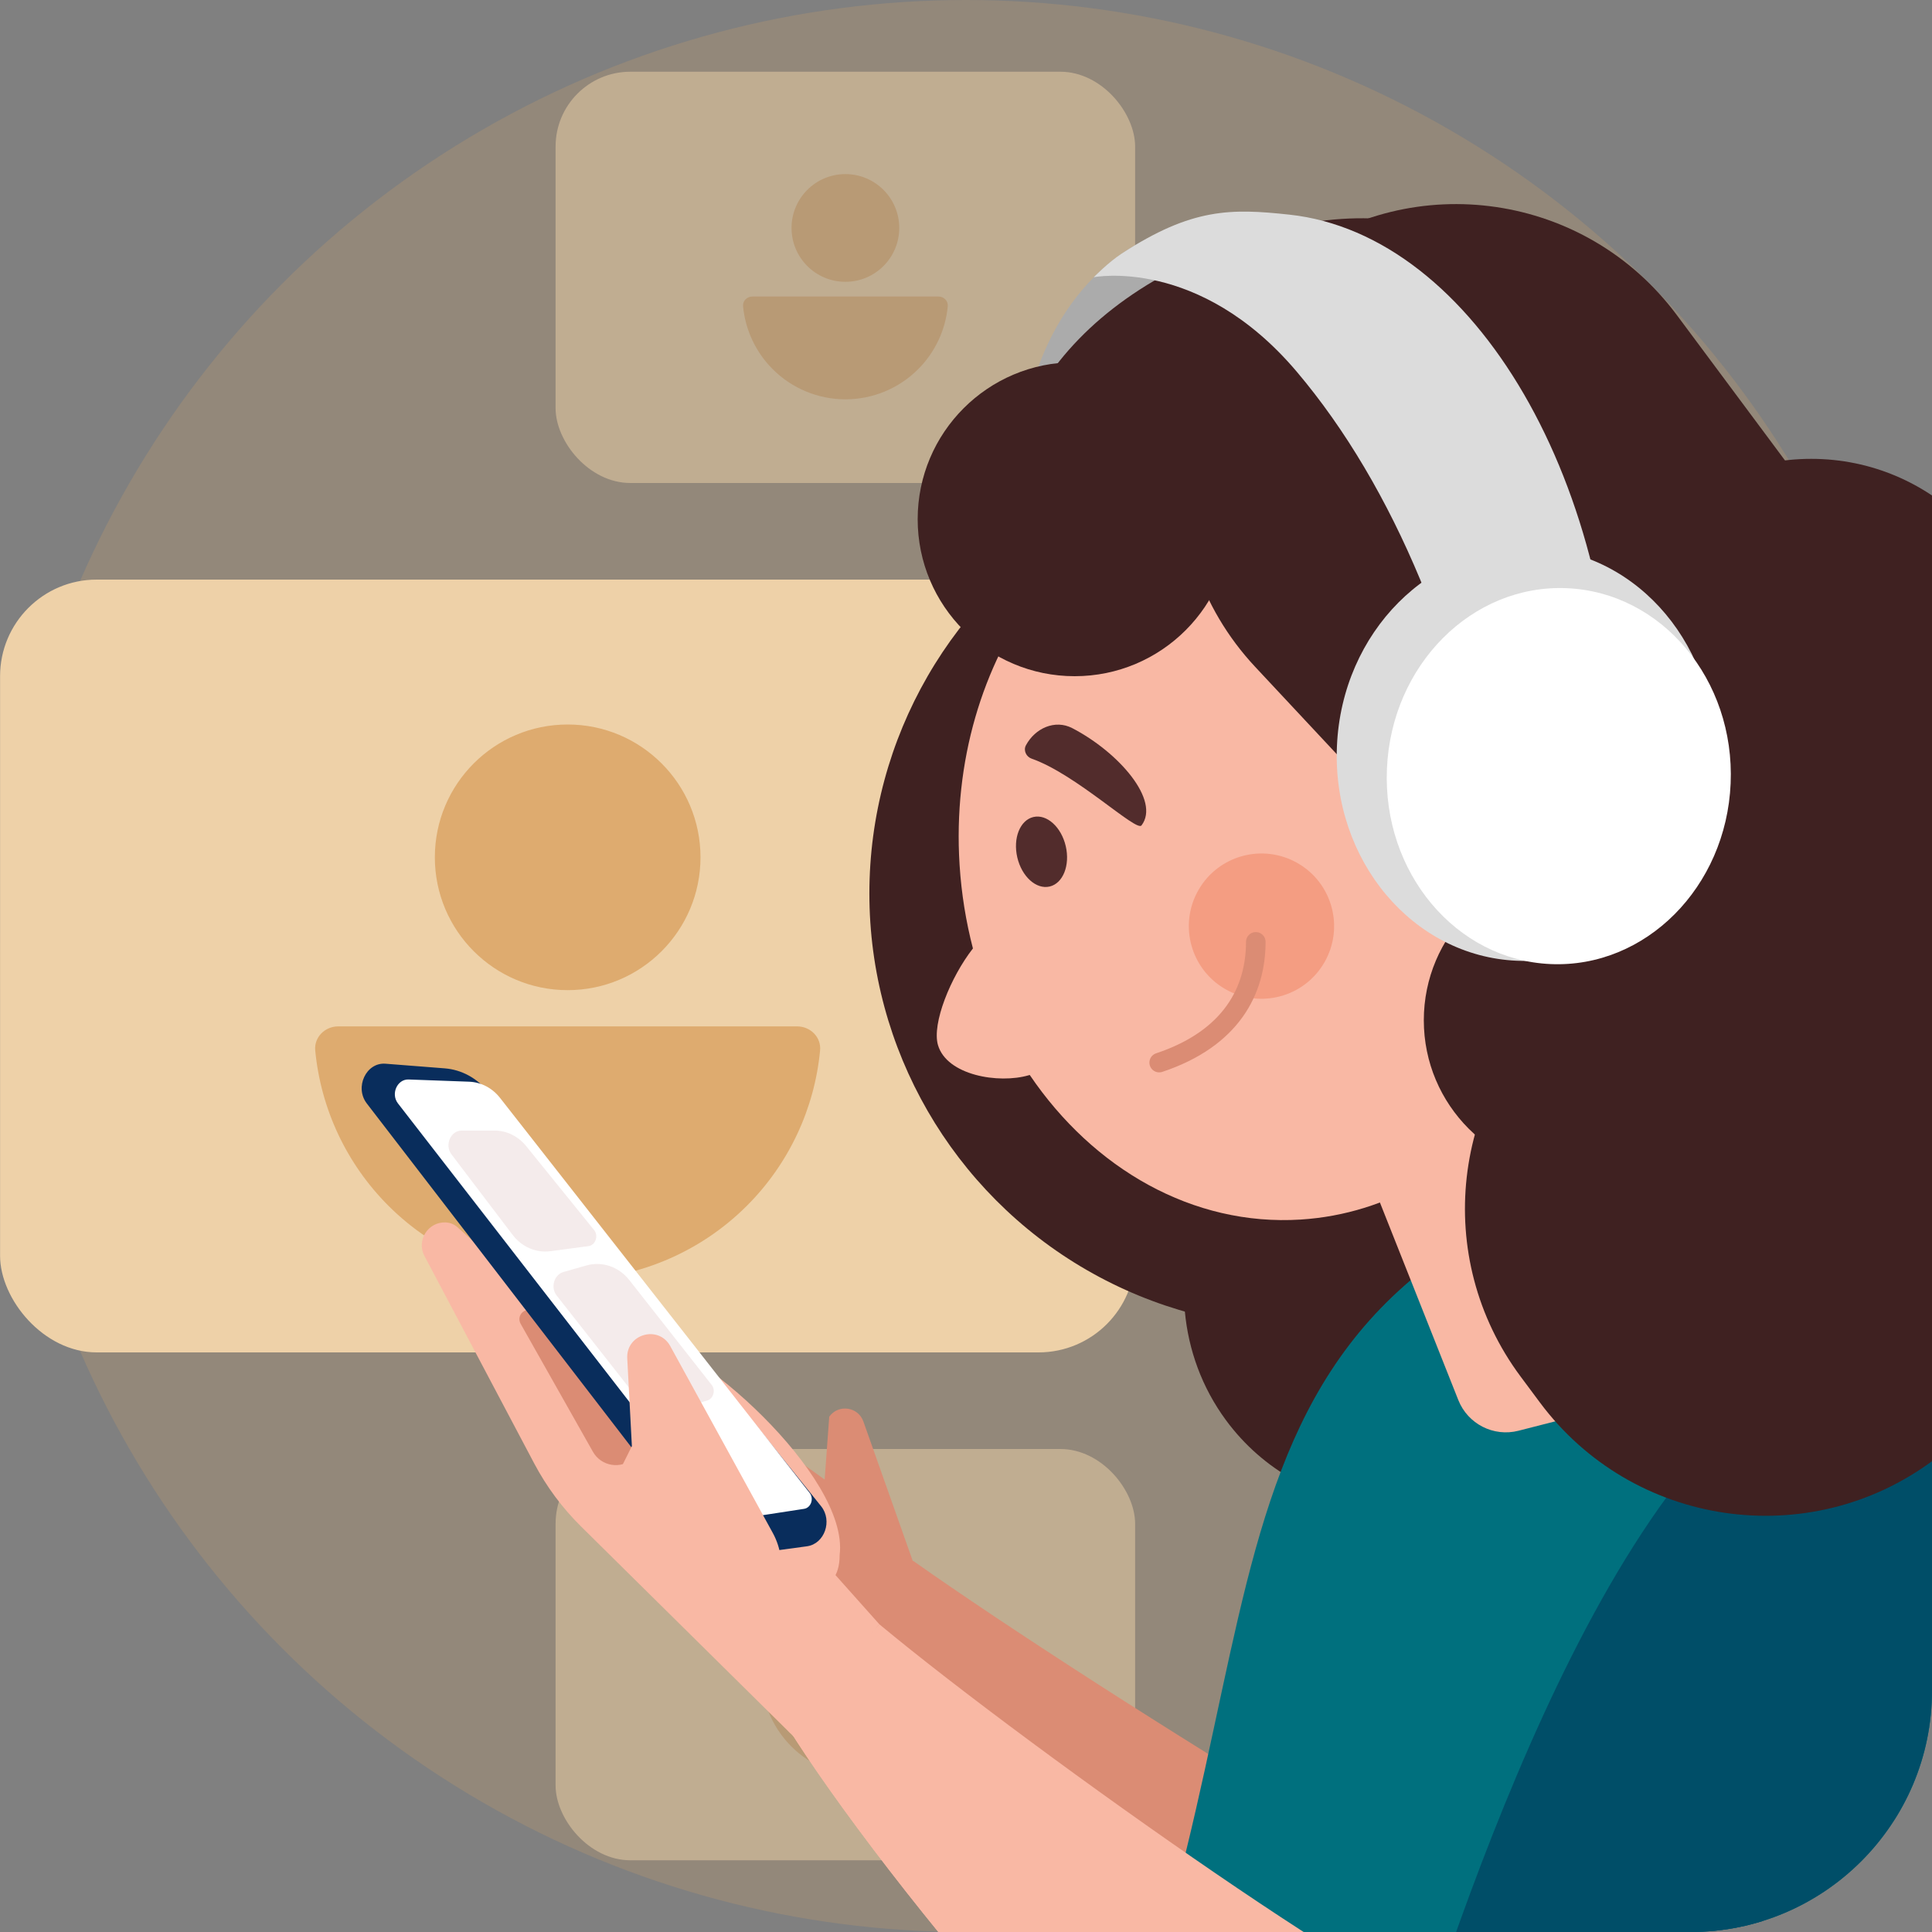 <svg width="80" height="80" viewBox="0 0 80 80" fill="none" xmlns="http://www.w3.org/2000/svg">
<rect x="0" y="0" width="80" height="80" fill="#808080" stroke="none"/>
<g clip-path="url(#clip0_137_15117)">
<circle opacity="0.15" cx="40" cy="40" r="40" fill="#FDB858"/>
<rect x="0.003" y="24" width="47" height="32" rx="4" fill="#EED1A8"/>
<circle r="5.5" transform="matrix(-1 0 0 1 23.506 35.5)" fill="#DEAB6F"/>
<path d="M14.006 42.5C13.454 42.5 13.001 42.949 13.053 43.498C13.284 45.917 14.349 48.192 16.081 49.925C18.05 51.894 20.721 53 23.506 53C26.291 53 28.961 51.894 30.93 49.925C32.663 48.192 33.727 45.917 33.958 43.498C34.011 42.949 33.558 42.5 33.006 42.5L14.006 42.5Z" fill="#DEAB6F"/>
<g opacity="0.5">
<rect x="23.006" y="2.97" width="23.997" height="17.03" rx="3.096" fill="#EED1A8"/>
<circle r="2.23" transform="matrix(-1 0 0 1 35.006 9.439)" fill="#DEAB6F"/>
<path d="M31.155 12.278C30.931 12.278 30.747 12.46 30.769 12.682C30.862 13.663 31.294 14.586 31.997 15.288C32.795 16.087 33.878 16.535 35.007 16.535C36.136 16.535 37.219 16.087 38.018 15.288C38.72 14.586 39.152 13.663 39.245 12.682C39.267 12.46 39.083 12.278 38.859 12.278L31.155 12.278Z" fill="#DEAB6F"/>
<rect x="23.006" y="60" width="23.997" height="17.03" rx="3.096" fill="#EED1A8"/>
<circle r="2.23" transform="matrix(-1 0 0 1 35.781 66.469)" fill="#DEAB6F"/>
<path d="M31.928 69.308C31.704 69.308 31.521 69.49 31.542 69.713C31.636 70.693 32.068 71.616 32.77 72.318C33.568 73.117 34.651 73.565 35.781 73.565C36.91 73.565 37.993 73.117 38.791 72.318C39.493 71.616 39.925 70.693 40.019 69.713C40.04 69.49 39.856 69.308 39.633 69.308L31.928 69.308Z" fill="#DEAB6F"/>
</g>
<path d="M28.045 63.306L34.371 69.434L34.39 69.412C39.593 75.927 55.043 91.303 63.801 95.228C64.348 95.473 64.898 95.665 65.449 95.809C69.865 96.959 74.349 94.987 78.195 92.252C81.545 89.869 84.411 86.906 86.324 84.923L86.323 84.922L76.283 72.758C76.016 72.97 75.666 73.245 75.258 73.567L75.255 73.569C72.466 75.766 66.945 80.114 66.106 81.286C65.346 82.346 45.663 70.18 37.812 64.631L37.8 64.648L35.751 58.861C35.534 58.248 34.718 58.132 34.339 58.659L34.337 58.661L34.147 61.265L28.75 57.399L27.3 54.632C26.789 53.657 25.394 53.652 24.876 54.623C24.548 57.85 25.716 61.049 28.045 63.306Z" fill="#DB8C74"/>
<path d="M50.825 39.862C51.19 40.242 55.266 37.588 55.002 37.133C51.087 30.382 46.721 23.172 49.741 14.468C50.343 12.735 51.072 11.108 51.91 9.599C52.071 9.309 51.865 8.949 51.534 8.966C49.054 9.092 46.991 9.759 45.292 11.479C39.87 16.967 41.61 29.072 49.366 38.244C49.842 38.807 50.329 39.346 50.825 39.862Z" fill="#ABABAB"/>
<path d="M49.106 48.046C43.048 35.524 34.569 18.001 49.092 10.926C64.883 3.233 71.621 20.692 76.619 33.645C77.094 34.877 77.554 36.068 78.004 37.193C78.663 38.84 78.086 40.811 76.567 41.937C74.515 43.458 72.382 44.856 70.182 46.124C72.22 50.196 70.919 55.451 66.904 58.466L64.421 60.33C59.964 63.675 53.851 62.995 50.767 58.81C48.769 56.099 48.532 52.583 49.825 49.532C49.59 49.046 49.35 48.55 49.106 48.046Z" fill="#3F2121"/>
<circle cx="53.999" cy="37" r="18" fill="#3F2121"/>
<path d="M64.069 49.588C46.79 57.06 54.725 73.005 41.5 96.281L100.237 96.281C94.997 75.408 84.952 40.558 64.069 49.588Z" fill="#00707E"/>
<path d="M80.903 55.96C70.611 52.632 63.034 71.794 59.31 82.838L62.389 82.993C68.684 83.31 74.599 86.1 78.848 90.754C83.639 80.1 94.007 60.198 80.903 55.96Z" fill="#004E68"/>
<path d="M53.99 41.857L62.316 34.804L74.747 56.208L62.877 59.244C61.846 59.508 60.779 58.964 60.386 57.974L53.99 41.857Z" fill="#F9B8A4"/>
<circle r="2.929" transform="matrix(-0.763 0.646 0.646 0.763 48.908 32.953)" fill="#F49D82"/>
<path fill-rule="evenodd" clip-rule="evenodd" d="M53.863 50.499C61.123 50.038 66.567 42.717 66.024 34.145C65.48 25.574 59.155 18.999 51.895 19.459C44.636 19.919 39.191 27.241 39.734 35.812C39.81 37.009 39.999 38.167 40.287 39.273C39.364 40.452 38.581 42.385 38.839 43.273C39.204 44.524 41.346 44.889 42.598 44.524C42.612 44.52 42.626 44.516 42.639 44.512C45.269 48.393 49.389 50.782 53.863 50.499Z" fill="#F9B8A4"/>
<circle r="3.008" transform="matrix(-0.498 0.867 0.867 0.498 52.235 38.349)" fill="#F49D82"/>
<path d="M47.267 34.179C48.053 33.149 46.34 31.159 44.401 30.151C43.686 29.78 42.859 30.153 42.48 30.864C42.369 31.074 42.493 31.336 42.717 31.414C44.564 32.059 47.053 34.46 47.267 34.179Z" fill="#522C2C"/>
<ellipse cx="43.127" cy="35.27" rx="1.478" ry="1.03" transform="rotate(-103.135 43.127 35.27)" fill="#522C2C"/>
<path fill-rule="evenodd" clip-rule="evenodd" d="M51.974 27.613C47.337 22.65 48.049 14.757 53.498 10.703C58.543 6.949 65.677 7.996 69.431 13.042L84.913 33.851C87.099 34.847 88.974 36.531 90.118 38.75L93.721 45.735C96.3 50.736 94.187 56.562 89.002 58.747C86.612 59.754 83.986 59.812 81.597 59.092C81.133 59.585 80.62 60.045 80.058 60.463C74.897 64.302 67.602 63.231 63.762 58.071L62.963 56.997C59.294 52.065 60.11 45.181 64.696 41.23L51.974 27.613Z" fill="#3F2121"/>
<circle cx="74.999" cy="28" r="9" fill="#3F2121"/>
<circle cx="44.499" cy="21.5" r="6.5" fill="#3F2121"/>
<circle cx="65.305" cy="42.248" r="6.348" fill="#3F2121"/>
<path d="M57.901 32.741C58.48 35.472 58.729 37.9 60.575 37.509C61.212 37.374 65.164 34.056 64.585 31.324C64.006 28.593 62.041 26.695 60.195 27.086C58.349 27.477 57.323 30.009 57.901 32.741Z" fill="#F9B8A4"/>
<path d="M61.397 33.501C61.432 33.715 61.634 33.86 61.848 33.824C62.062 33.789 62.206 33.587 62.171 33.374C62.12 33.062 61.978 32.6 61.704 32.214C61.425 31.819 60.973 31.46 60.325 31.505C60.109 31.519 59.945 31.707 59.96 31.923C59.975 32.139 60.162 32.302 60.378 32.287C60.452 32.282 60.521 32.288 60.586 32.303C60.416 32.352 60.257 32.423 60.122 32.536C59.872 32.745 59.774 33.036 59.74 33.355C59.717 33.57 59.873 33.763 60.089 33.786C60.304 33.809 60.497 33.654 60.52 33.438C60.543 33.221 60.595 33.163 60.626 33.137C60.676 33.095 60.786 33.045 61.066 33.006C61.124 32.998 61.178 32.977 61.224 32.947C61.315 33.145 61.372 33.348 61.397 33.501Z" fill="#DB8C74"/>
<path d="M53.694 15.389C57.738 20.164 60.589 27.125 61.822 34.83C61.906 35.35 66.741 34.83 66.784 34.305C66.843 33.592 66.879 32.866 66.892 32.129C67.106 20.119 61.061 9.714 53.39 8.888C50.987 8.629 49.357 8.601 46.444 10.503C45.886 10.867 45.292 11.479 45.292 11.479C45.292 11.479 49.65 10.615 53.694 15.389Z" fill="#DCDCDC"/>
<ellipse rx="7.826" ry="8.56" transform="matrix(-0.999 -0.043 -0.043 0.999 63.178 31.231)" fill="#DCDCDC"/>
<ellipse rx="7.123" ry="7.79" transform="matrix(-0.999 -0.043 -0.043 0.999 64.546 32.138)" fill="white"/>
<path d="M60.174 80.367C58.956 81.704 61.199 85.872 65.5 89.79C69.802 93.708 75.345 94.814 76.563 93.478C77.78 92.141 79.225 84.694 74.924 80.776C70.623 76.859 61.392 79.03 60.174 80.367Z" fill="#004E68"/>
<path d="M55.999 96.288C63.487 100.11 70.237 94.207 74.877 89.951L67.344 80.301C65.196 81.853 61.089 81.833 60.023 83.096C59.181 84.093 42.843 72.607 36.409 67.255L32.586 71.472C36.46 77.708 48.511 92.467 55.999 96.288Z" fill="#F9B8A4"/>
<path d="M32.723 71.763L25.645 63.21C23.91 61.113 23.258 58.325 23.883 55.676C24.578 54.63 26.166 54.823 26.591 56.004L27.603 58.816L32.784 63.19L36.411 67.256L32.723 71.763Z" fill="#F9B8A4"/>
<path d="M22.121 60.599L17.577 52.009C17.234 51.36 17.726 50.584 18.459 50.618C18.64 50.627 18.811 50.697 18.945 50.818L25.382 56.615L31.82 62.051C30.141 62.097 29.239 64.044 30.291 65.354L34.389 70.457L33.132 72.173L24.057 63.205C23.283 62.44 22.63 61.561 22.121 60.599Z" fill="#F9B8A4"/>
<path d="M56 96.289C63.488 100.11 73.411 91.033 78.052 86.777L75.83 83.459L64.105 91.052C60.553 93.352 56.89 93.513 53.829 90.591C47.731 84.77 37.708 74.149 33.89 69.928L32.587 71.472C36.46 77.708 48.512 92.467 56 96.289Z" fill="#F9B8A4"/>
<path d="M27.393 62.749C27.393 64.559 29.044 66.026 31.08 66.026C33.117 66.026 34.768 66.198 34.768 64.388C35.178 61.11 28.61 55.374 26.573 55.374C24.537 55.374 27.393 60.938 27.393 62.749Z" fill="#F9B8A4"/>
<path d="M22.168 54.365C22.05 54.237 21.861 54.205 21.708 54.287V54.287C21.519 54.388 21.451 54.624 21.556 54.811L24.552 60.115C24.897 60.725 25.72 60.854 26.235 60.379V60.379C26.677 59.972 26.704 59.285 26.298 58.844L22.168 54.365Z" fill="#DB8C74"/>
<path d="M20.21 45.211C19.752 44.64 19.108 44.292 18.414 44.238L15.961 44.046C15.161 43.984 14.673 45.022 15.188 45.692L28.768 63.337C29.346 64.087 30.229 64.464 31.124 64.341L33.416 64.028C34.142 63.929 34.481 62.969 34.002 62.372L20.21 45.211Z" fill="#092D5C"/>
<path d="M20.706 45.462C20.384 45.052 19.922 44.81 19.427 44.791L16.92 44.699C16.447 44.682 16.173 45.296 16.478 45.689L29.271 62.19C29.662 62.695 30.261 62.943 30.865 62.851L33.295 62.478C33.58 62.434 33.713 62.057 33.526 61.819L20.706 45.462Z" fill="white"/>
<path d="M26.061 53.008C25.621 52.448 24.929 52.214 24.27 52.403L23.334 52.67C22.941 52.782 22.787 53.311 23.049 53.644L26.266 57.739C26.706 58.299 27.398 58.533 28.057 58.344L29.279 57.995C29.541 57.92 29.644 57.568 29.469 57.346L26.061 53.008Z" fill="#F4EBEB"/>
<path d="M21.792 47.462C21.457 47.049 20.978 46.813 20.471 46.813L19.122 46.813C18.66 46.813 18.4 47.412 18.694 47.799L21.223 51.129C21.606 51.634 22.197 51.889 22.796 51.809L24.366 51.599C24.658 51.56 24.794 51.175 24.601 50.935L21.792 47.462Z" fill="#F4EBEB"/>
<path d="M27.754 55.739L31.999 63.475C32.35 64.115 32.443 64.864 32.257 65.57L31.491 68.486L26.984 63.979L25.755 60.701L26.165 59.882L25.973 56.246C25.92 55.238 27.268 54.854 27.754 55.739Z" fill="#F9B8A4"/>
<path d="M52 39C52 41 51 43 48 44" stroke="#DB8C74" stroke-width="0.81" stroke-linecap="round" stroke-linejoin="round"/>
</g>
<defs>
<clipPath id="clip0_137_15117">
<path d="M0 10C0 4.477 4.477 0 10 0H70C75.523 0 80 4.477 80 10V70C80 75.523 75.523 80 70 80H10C4.477 80 0 75.523 0 70V10Z" fill="white"/>
</clipPath>
</defs>
</svg>
